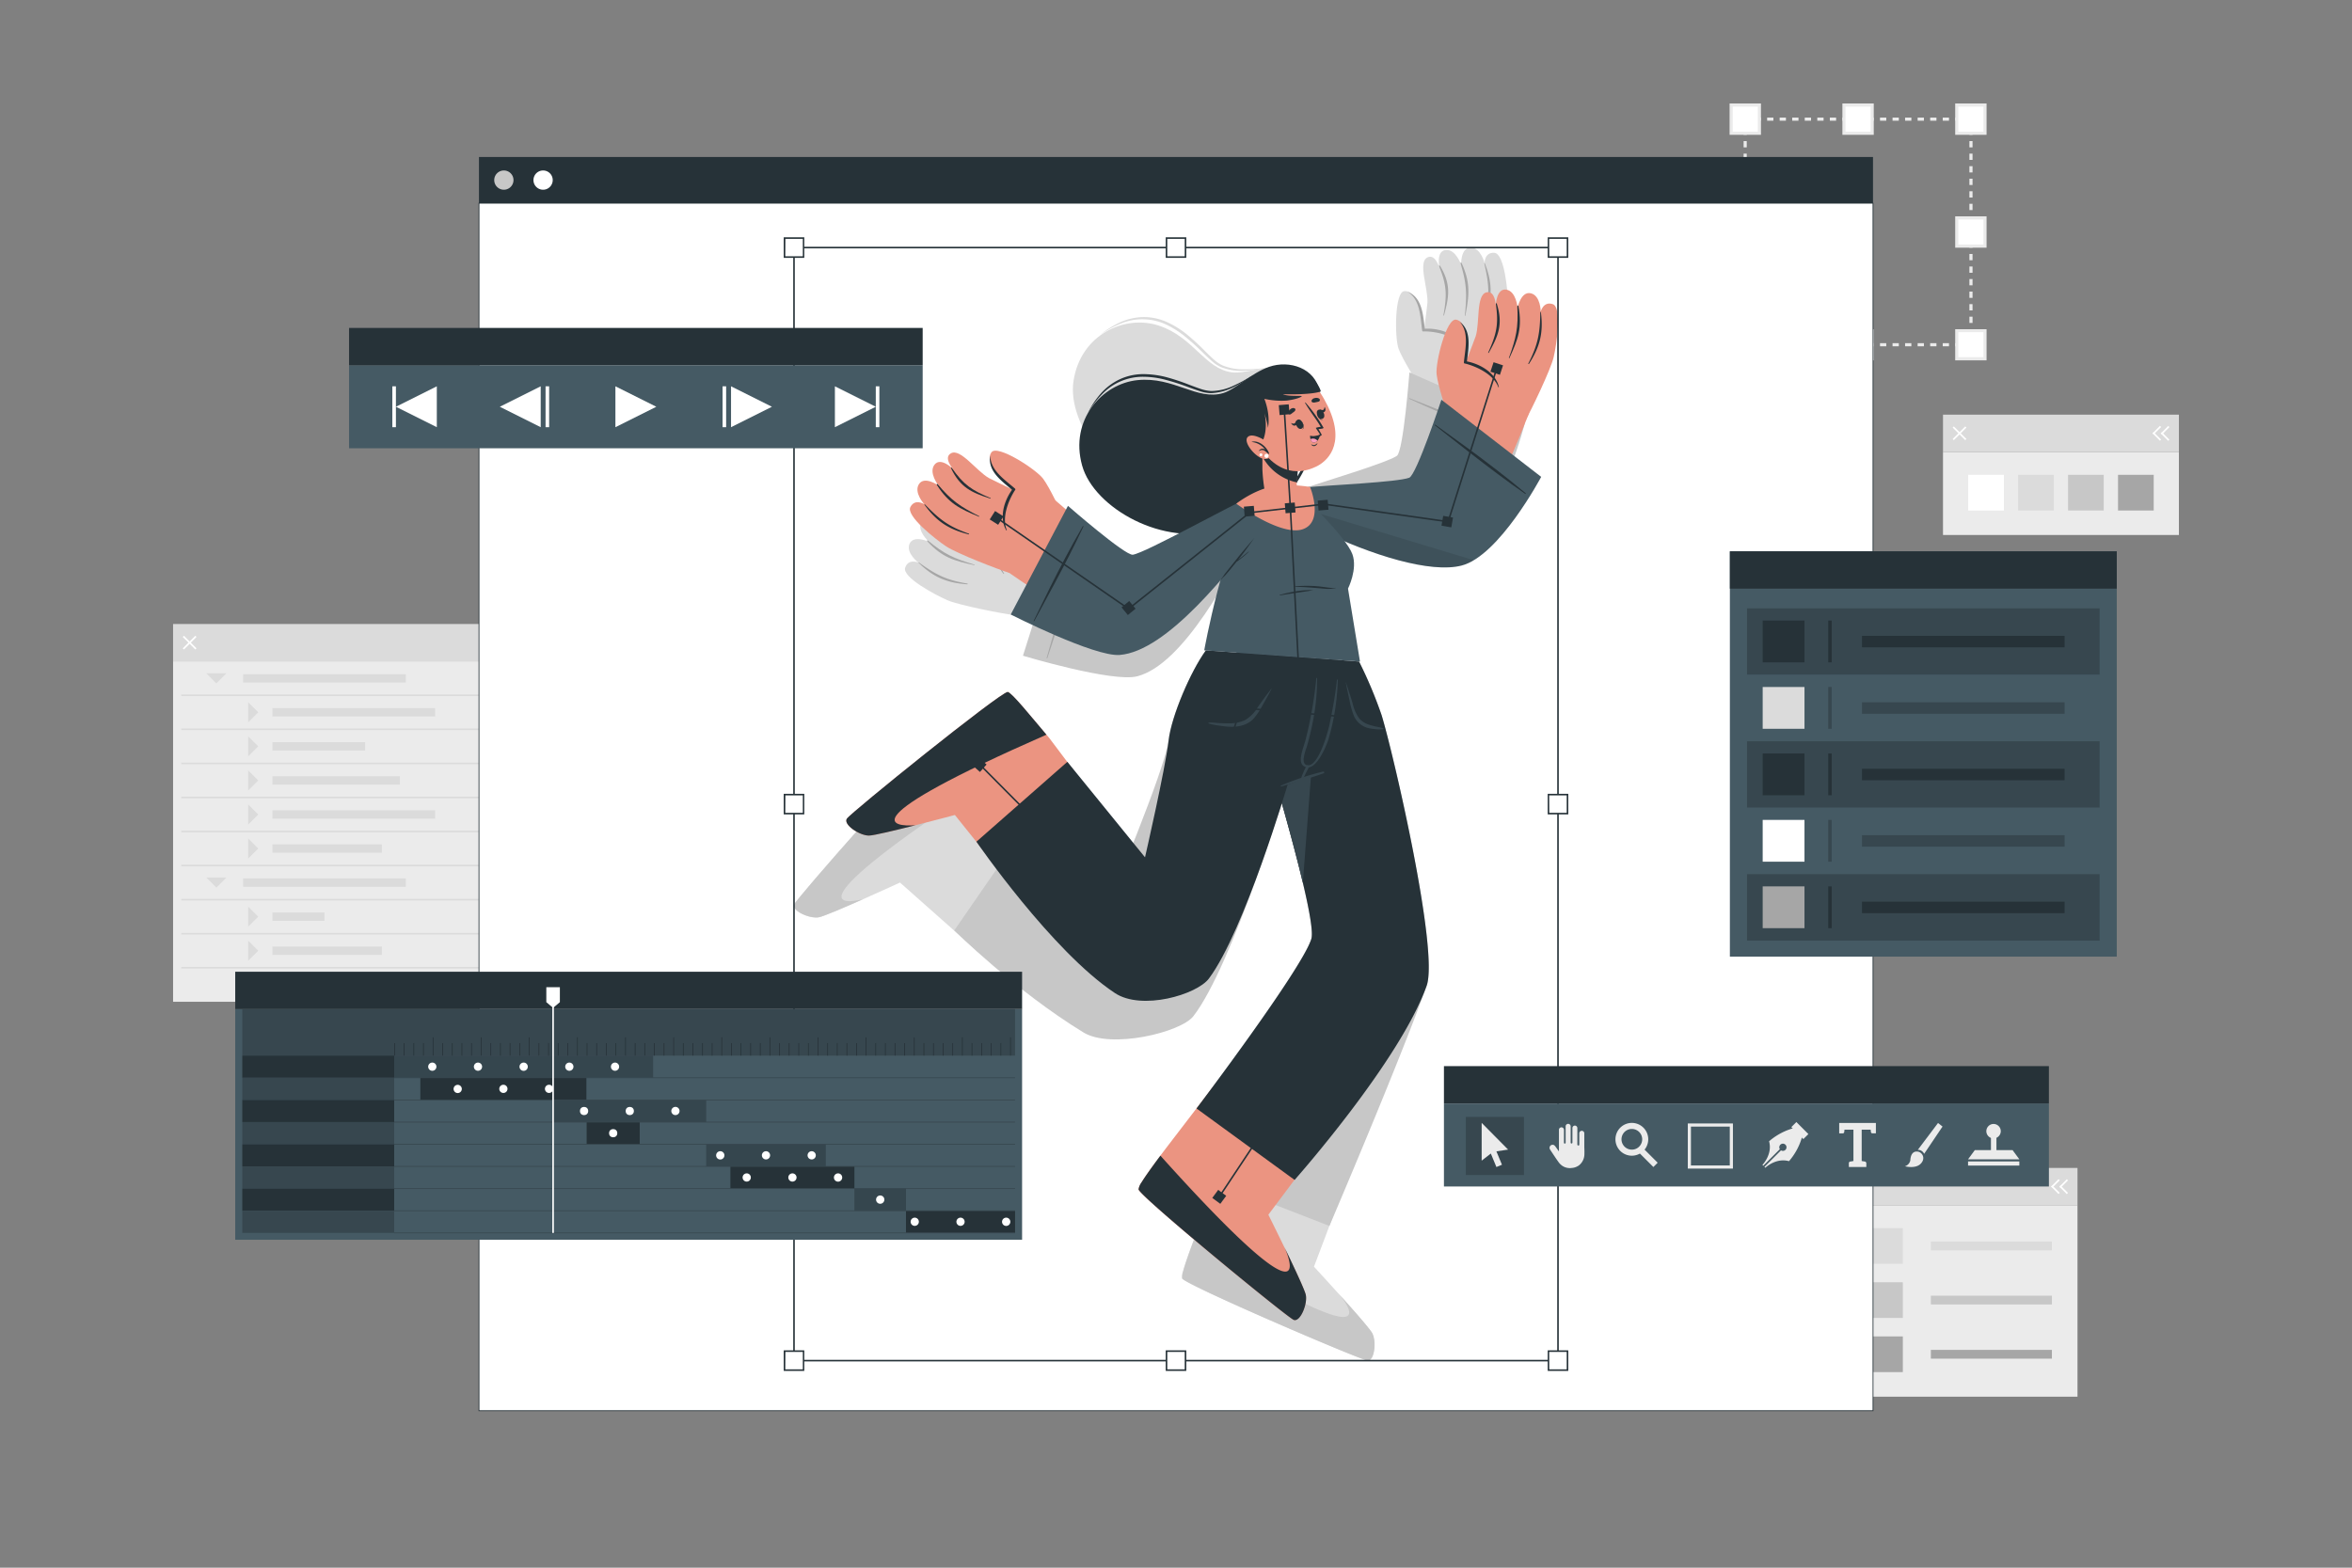 <svg xmlns="http://www.w3.org/2000/svg" viewBox="0 0 750 500"><rect x="0" y="0" width="750" height="500" fill="#808080" stroke="none"/><g id="freepik--background-complete--inject-101"><polygon points="628.99 110.45 627.49 110.45 627.49 109.45 627.99 109.45 627.99 108.95 628.99 108.95 628.99 110.45" style="fill:#ebebeb"></polygon><path d="M625.49,110.45h-2v-1h2Zm-4,0h-2v-1h2Zm-4,0h-2v-1h2Zm-4,0h-2v-1h2Zm-4,0h-2v-1h2Zm-4,0h-2v-1h2Zm-4,0h-2v-1h2Zm-4,0h-2v-1h2Zm-4,0h-2v-1h2Zm-4,0h-2v-1h2Zm-4,0h-2v-1h2Zm-4,0h-2v-1h2Zm-4,0h-2v-1h2Zm-4,0h-2v-1h2Zm-4,0h-2v-1h2Zm-4,0h-2v-1h2Zm-4,0h-2v-1h2Z" style="fill:#ebebeb"></path><polygon points="557.54 110.45 556.04 110.45 556.04 108.95 557.04 108.95 557.04 109.45 557.54 109.45 557.54 110.45" style="fill:#ebebeb"></polygon><path d="M557,107h-1v-2h1Zm0-4h-1v-2h1Zm0-4h-1V97h1Zm0-4h-1V93h1Zm0-4h-1V89h1Zm0-4h-1V85h1Zm0-4h-1V81h1Zm0-4h-1V77h1Zm0-4h-1V73h1Zm0-4h-1V69h1Zm0-4h-1V65h1Zm0-4h-1V61h1Zm0-4h-1V57h1Zm0-4h-1V53h1Zm0-4h-1V49h1Zm0-4h-1V45h1Zm0-4h-1V41h1Z" style="fill:#ebebeb"></path><polygon points="557.04 39.01 556.04 39.01 556.04 37.51 557.54 37.51 557.54 38.51 557.04 38.51 557.04 39.01" style="fill:#ebebeb"></polygon><path d="M625.49,38.5h-2v-1h2Zm-4,0h-2v-1h2Zm-4,0h-2v-1h2Zm-4,0h-2v-1h2Zm-4,0h-2v-1h2Zm-4,0h-2v-1h2Zm-4,0h-2v-1h2Zm-4,0h-2v-1h2Zm-4,0h-2v-1h2Zm-4,0h-2v-1h2Zm-4,0h-2v-1h2Zm-4,0h-2v-1h2Zm-4,0h-2v-1h2Zm-4,0h-2v-1h2Zm-4,0h-2v-1h2Zm-4,0h-2v-1h2Zm-4,0h-2v-1h2Z" style="fill:#ebebeb"></path><polygon points="628.99 39.01 627.99 39.01 627.99 38.51 627.49 38.51 627.49 37.51 628.99 37.51 628.99 39.01" style="fill:#ebebeb"></polygon><path d="M629,107h-1v-2h1Zm0-4h-1v-2h1Zm0-4h-1V97h1Zm0-4h-1V93h1Zm0-4h-1V89h1Zm0-4h-1V85h1Zm0-4h-1V81h1Zm0-4h-1V77h1Zm0-4h-1V73h1Zm0-4h-1V69h1Zm0-4h-1V65h1Zm0-4h-1V61h1Zm0-4h-1V57h1Zm0-4h-1V53h1Zm0-4h-1V49h1Zm0-4h-1V45h1Zm0-4h-1V41h1Z" style="fill:#ebebeb"></path><rect x="552.06" y="105.47" width="8.97" height="8.97" style="fill:#fff"></rect><path d="M561.53,114.93h-10V105h10Zm-9-1h8v-8h-8Z" style="fill:#ebebeb"></path><rect x="552.1" y="69.49" width="8.97" height="8.97" style="fill:#fff"></rect><path d="M561.53,79h-10V69h10Zm-9-1h8V70h-8Z" style="fill:#ebebeb"></path><rect x="552.1" y="33.52" width="8.97" height="8.97" style="fill:#fff"></rect><path d="M561.53,43h-10V33h10Zm-9-1h8V34h-8Z" style="fill:#ebebeb"></path><rect x="624.04" y="105.47" width="8.97" height="8.97" style="fill:#fff"></rect><path d="M633.47,114.93h-10V105h10Zm-9-1h8v-8h-8Z" style="fill:#ebebeb"></path><rect x="624.04" y="69.49" width="8.97" height="8.97" style="fill:#fff"></rect><path d="M633.47,79h-10V69h10Zm-9-1h8V70h-8Z" style="fill:#ebebeb"></path><rect x="624.04" y="33.52" width="8.97" height="8.97" style="fill:#fff"></rect><path d="M633.47,43h-10V33h10Zm-9-1h8V34h-8Z" style="fill:#ebebeb"></path><rect x="588.07" y="33.52" width="8.97" height="8.97" style="fill:#fff"></rect><path d="M597.5,43h-10V33h10Zm-9-1h8V34h-8Z" style="fill:#ebebeb"></path><rect x="588.03" y="105.47" width="8.97" height="8.97" style="fill:#fff"></rect><path d="M597.5,114.93h-10V105h10Zm-9-1h8v-8h-8Z" style="fill:#ebebeb"></path><polygon points="242.82 442.45 241.32 442.45 241.32 441.45 241.82 441.45 241.82 440.95 242.82 440.95 242.82 442.45" style="fill:#ebebeb"></polygon><path d="M239.33,442.46h-2v-1h2Zm-4,0h-2v-1h2Zm-4,0h-2v-1h2Zm-4,0h-2v-1h2Zm-4,0h-2v-1h2Zm-4,0h-2v-1h2Zm-4,0h-2v-1h2Zm-4,0h-2v-1h2Zm-4,0h-2v-1h2Zm-4,0h-2v-1h2Zm-4,0h-2v-1h2Zm-4,0h-2v-1h2Zm-4,0h-2v-1h2Zm-4,0h-2v-1h2Zm-4,0h-2v-1h2Zm-4,0h-2v-1h2Zm-4,0h-2v-1h2Z" style="fill:#ebebeb"></path><polygon points="171.38 442.45 169.88 442.45 169.88 440.95 170.88 440.95 170.88 441.45 171.38 441.45 171.38 442.45" style="fill:#ebebeb"></polygon><path d="M170.88,439h-1v-2h1Zm0-4h-1v-2h1Zm0-4h-1v-2h1Zm0-4h-1v-2h1Zm0-4h-1v-2h1Zm0-4h-1v-2h1Zm0-4h-1v-2h1Zm0-4h-1v-2h1Zm0-4h-1v-2h1Zm0-4h-1v-2h1Zm0-4h-1v-2h1Zm0-4h-1v-2h1Zm0-4h-1v-2h1Zm0-4h-1v-2h1Zm0-4h-1v-2h1Zm0-4h-1v-2h1Zm0-4h-1v-2h1Z" style="fill:#ebebeb"></path><polygon points="170.88 371.01 169.88 371.01 169.88 369.51 171.38 369.51 171.38 370.51 170.88 370.51 170.88 371.01" style="fill:#ebebeb"></polygon><path d="M239.33,370.51h-2v-1h2Zm-4,0h-2v-1h2Zm-4,0h-2v-1h2Zm-4,0h-2v-1h2Zm-4,0h-2v-1h2Zm-4,0h-2v-1h2Zm-4,0h-2v-1h2Zm-4,0h-2v-1h2Zm-4,0h-2v-1h2Zm-4,0h-2v-1h2Zm-4,0h-2v-1h2Zm-4,0h-2v-1h2Zm-4,0h-2v-1h2Zm-4,0h-2v-1h2Zm-4,0h-2v-1h2Zm-4,0h-2v-1h2Zm-4,0h-2v-1h2Z" style="fill:#ebebeb"></path><polygon points="242.82 371.01 241.82 371.01 241.82 370.51 241.32 370.51 241.32 369.51 242.82 369.51 242.82 371.01" style="fill:#ebebeb"></polygon><path d="M242.82,439h-1v-2h1Zm0-4h-1v-2h1Zm0-4h-1v-2h1Zm0-4h-1v-2h1Zm0-4h-1v-2h1Zm0-4h-1v-2h1Zm0-4h-1v-2h1Zm0-4h-1v-2h1Zm0-4h-1v-2h1Zm0-4h-1v-2h1Zm0-4h-1v-2h1Zm0-4h-1v-2h1Zm0-4h-1v-2h1Zm0-4h-1v-2h1Zm0-4h-1v-2h1Zm0-4h-1v-2h1Zm0-4h-1v-2h1Z" style="fill:#ebebeb"></path><rect x="165.9" y="437.47" width="8.97" height="8.97" style="fill:#fff"></rect><path d="M175.36,446.94h-10V437h10Zm-9-1h8v-8h-8Z" style="fill:#ebebeb"></path><rect x="165.94" y="401.5" width="8.97" height="8.97" style="fill:#fff"></rect><path d="M175.36,411h-10V401h10Zm-9-1h8v-8h-8Z" style="fill:#ebebeb"></path><rect x="165.94" y="365.53" width="8.97" height="8.97" style="fill:#fff"></rect><path d="M175.36,375h-10V365h10Zm-9-1h8v-8h-8Z" style="fill:#ebebeb"></path><rect x="237.88" y="437.47" width="8.97" height="8.97" style="fill:#fff"></rect><path d="M247.31,446.94h-10V437h10Zm-9-1h8v-8h-8Z" style="fill:#ebebeb"></path><rect x="237.88" y="401.5" width="8.97" height="8.97" style="fill:#fff"></rect><path d="M247.31,411h-10V401h10Zm-9-1h8v-8h-8Z" style="fill:#ebebeb"></path><rect x="237.88" y="365.53" width="8.97" height="8.97" style="fill:#fff"></rect><path d="M247.31,375h-10V365h10Zm-9-1h8v-8h-8Z" style="fill:#ebebeb"></path><rect x="201.91" y="365.53" width="8.97" height="8.97" style="fill:#fff"></rect><path d="M211.34,375h-10V365h10Zm-9-1h8v-8h-8Z" style="fill:#ebebeb"></path><rect x="201.87" y="437.47" width="8.97" height="8.97" style="fill:#fff"></rect><path d="M211.34,446.94h-10V437h10Zm-9-1h8v-8h-8Z" style="fill:#ebebeb"></path><rect x="619.58" y="144.15" width="75.23" height="26.48" style="fill:#ebebeb"></rect><rect x="619.58" y="132.25" width="75.23" height="11.9" style="fill:#dbdbdb"></rect><polygon points="626.67 140.39 622.66 136.38 623.03 136 627.05 140.01 626.67 140.39" style="fill:#fff"></polygon><polygon points="623.03 140.39 622.66 140.01 626.67 136 627.05 136.38 623.03 140.39" style="fill:#fff"></polygon><rect x="687.5" y="137.52" width="0.53" height="3.37" transform="translate(102.93 526.98) rotate(-44.99)" style="fill:#fff"></rect><rect x="686.08" y="136.93" width="3.37" height="0.53" transform="translate(104.43 526.51) rotate(-45)" style="fill:#fff"></rect><rect x="690.12" y="137.52" width="0.53" height="3.37" transform="translate(103.72 528.87) rotate(-44.99)" style="fill:#fff"></rect><rect x="688.7" y="136.93" width="3.37" height="0.53" transform="translate(105.35 528.6) rotate(-45.02)" style="fill:#fff"></rect><rect x="627.62" y="151.44" width="11.38" height="11.38" style="fill:#fff"></rect><rect x="643.54" y="151.44" width="11.38" height="11.38" style="fill:#dbdbdb"></rect><rect x="659.46" y="151.44" width="11.38" height="11.38" style="fill:#c7c7c7"></rect><rect x="675.39" y="151.44" width="11.38" height="11.38" style="fill:#a6a6a6"></rect><rect x="587.24" y="384.4" width="75.23" height="61.06" style="fill:#ebebeb"></rect><rect x="587.24" y="372.5" width="75.23" height="11.9" style="fill:#dbdbdb"></rect><polygon points="594.33 380.64 590.32 376.62 590.7 376.25 594.71 380.26 594.33 380.64" style="fill:#fff"></polygon><polygon points="590.7 380.64 590.32 380.26 594.33 376.25 594.71 376.62 590.7 380.64" style="fill:#fff"></polygon><rect x="655.16" y="377.77" width="0.53" height="3.37" transform="translate(-76.38 574.46) rotate(-44.99)" style="fill:#fff"></rect><rect x="653.74" y="377.18" width="3.37" height="0.53" transform="translate(-74.93 574.01) rotate(-45)" style="fill:#fff"></rect><rect x="657.79" y="377.77" width="0.53" height="3.37" transform="translate(-75.61 576.34) rotate(-44.99)" style="fill:#fff"></rect><rect x="656.37" y="377.18" width="3.37" height="0.53" transform="translate(-74.08 576.16) rotate(-45.02)" style="fill:#fff"></rect><rect x="595.39" y="391.69" width="11.38" height="11.38" style="fill:#dbdbdb"></rect><rect x="615.71" y="395.98" width="38.6" height="2.8" style="fill:#dbdbdb"></rect><rect x="595.39" y="408.97" width="11.38" height="11.38" style="fill:#c7c7c7"></rect><rect x="615.71" y="413.25" width="38.6" height="2.8" style="fill:#c7c7c7"></rect><rect x="595.39" y="426.24" width="11.38" height="11.38" style="fill:#a6a6a6"></rect><rect x="615.71" y="430.53" width="38.6" height="2.8" style="fill:#a6a6a6"></rect><rect x="55.19" y="210.92" width="115.23" height="108.59" style="fill:#ebebeb"></rect><rect x="55.19" y="199.02" width="115.23" height="11.9" style="fill:#dbdbdb"></rect><polygon points="62.29 207.16 58.27 203.15 58.65 202.77 62.66 206.78 62.29 207.16" style="fill:#fff"></polygon><polygon points="58.65 207.16 58.27 206.78 62.29 202.77 62.66 203.15 58.65 207.16" style="fill:#fff"></polygon><rect x="163.11" y="204.29" width="0.53" height="3.37" transform="translate(-97.79 175.81) rotate(-44.99)" style="fill:#fff"></rect><rect x="161.69" y="203.7" width="3.37" height="0.53" transform="translate(-96.38 175.27) rotate(-45)" style="fill:#fff"></rect><rect x="165.74" y="204.29" width="0.53" height="3.37" transform="translate(-97.02 177.67) rotate(-44.99)" style="fill:#fff"></rect><rect x="164.32" y="203.7" width="3.37" height="0.53" transform="translate(-95.62 177.23) rotate(-45.02)" style="fill:#fff"></rect><rect x="57.8" y="221.5" width="110.02" height="0.5" style="fill:#dbdbdb"></rect><rect x="57.8" y="232.36" width="110.02" height="0.5" style="fill:#dbdbdb"></rect><rect x="57.8" y="243.23" width="110.02" height="0.5" style="fill:#dbdbdb"></rect><rect x="57.8" y="254.09" width="110.02" height="0.5" style="fill:#dbdbdb"></rect><rect x="57.8" y="264.95" width="110.02" height="0.5" style="fill:#dbdbdb"></rect><rect x="57.8" y="275.82" width="110.02" height="0.5" style="fill:#dbdbdb"></rect><rect x="57.8" y="286.68" width="110.02" height="0.5" style="fill:#dbdbdb"></rect><rect x="57.8" y="297.54" width="110.02" height="0.5" style="fill:#dbdbdb"></rect><rect x="57.8" y="308.4" width="110.02" height="0.5" style="fill:#dbdbdb"></rect><polygon points="65.78 214.75 72.21 214.75 68.99 217.96 65.78 214.75" style="fill:#dbdbdb"></polygon><rect x="77.53" y="215.03" width="51.88" height="2.66" style="fill:#dbdbdb"></rect><polygon points="65.78 279.89 72.21 279.89 68.99 283.1 65.78 279.89" style="fill:#dbdbdb"></polygon><rect x="77.53" y="280.17" width="51.88" height="2.66" style="fill:#dbdbdb"></rect><polygon points="79.13 230.4 79.13 223.97 82.35 227.18 79.13 230.4" style="fill:#dbdbdb"></polygon><rect x="86.87" y="225.85" width="51.88" height="2.66" style="fill:#dbdbdb"></rect><polygon points="79.13 241.26 79.13 234.83 82.35 238.04 79.13 241.26" style="fill:#dbdbdb"></polygon><rect x="86.87" y="236.71" width="29.56" height="2.66" style="fill:#dbdbdb"></rect><polygon points="79.13 252.12 79.13 245.69 82.35 248.91 79.13 252.12" style="fill:#dbdbdb"></polygon><rect x="86.87" y="247.58" width="40.65" height="2.66" style="fill:#dbdbdb"></rect><polygon points="79.13 262.99 79.13 256.56 82.35 259.77 79.13 262.99" style="fill:#dbdbdb"></polygon><rect x="86.87" y="258.44" width="51.88" height="2.66" style="fill:#dbdbdb"></rect><polygon points="79.13 273.85 79.13 267.42 82.35 270.63 79.13 273.85" style="fill:#dbdbdb"></polygon><rect x="86.87" y="269.3" width="34.89" height="2.66" style="fill:#dbdbdb"></rect><polygon points="79.13 295.57 79.13 289.14 82.35 292.36 79.13 295.57" style="fill:#dbdbdb"></polygon><rect x="86.87" y="291.03" width="16.6" height="2.66" style="fill:#dbdbdb"></rect><polygon points="79.13 306.44 79.13 300.01 82.35 303.22 79.13 306.44" style="fill:#dbdbdb"></polygon><rect x="86.87" y="301.89" width="34.89" height="2.66" style="fill:#dbdbdb"></rect><polygon points="79.13 317.3 79.13 310.87 82.35 314.09 79.13 317.3" style="fill:#dbdbdb"></polygon><rect x="86.87" y="312.76" width="51.88" height="2.66" style="fill:#dbdbdb"></rect></g><g id="freepik--Window--inject-101"><rect x="152.73" y="64.81" width="444.53" height="385.12" style="fill:#fff"></rect><path d="M597.39,450.06H152.61V64.68H597.39Zm-444.53-.25H597.14V64.93H152.86Z" style="fill:#263238"></path><rect x="152.73" y="50.07" width="444.53" height="14.74" style="fill:#263238"></rect><path d="M163.74,57.44a3.07,3.07,0,1,1-3.06-3.07A3.06,3.06,0,0,1,163.74,57.44Z" style="fill:#c7c7c7"></path><path d="M176.25,57.44a3.07,3.07,0,1,1-3.06-3.07A3.06,3.06,0,0,1,176.25,57.44Z" style="fill:#fff"></path><path d="M188.76,57.44a3.07,3.07,0,1,1-3.06-3.07A3.06,3.06,0,0,1,188.76,57.44Z" style="fill:#263238"></path></g><g id="freepik--Character--inject-101"><path d="M397.55,352l-14.28,36.75c-2.77,7-5.07,13.2-6,16.52a.07.07,0,0,0,0,.05,5.3,5.3,0,0,0-.34,2.37s0,0,0,.06c1.53,2.24,56.9,26,59.11,26.15s2.89-6.11,1.48-8.74S419,404,419,404l13.91-36.84Z" style="fill:#dbdbdb"></path><path d="M377,407.73s0,0,0,.06c1.54,2.24,56.91,26,59.11,26.15s2.89-6.11,1.47-8.74c-.77-1.43-6.11-7.49-10.87-12.77,4.47,5.15,14.55,20.73-46-16.93-1.56,4.14-2.77,7.61-3.36,9.81,0,0,0,0,0,.05A5.14,5.14,0,0,0,377,407.73Z" style="fill:#c7c7c7"></path><path d="M387.85,377l36.07,14s22.42-52.45,31-76.57c4-11.19-10.72-74.56-14.36-86.35A138.59,138.59,0,0,0,433.38,211l-39.05-3s26.4,83.46,23.81,91.49C415,309.31,387.85,377,387.85,377Z" style="fill:#c7c7c7"></path><path d="M420.89,210.06l-5.44,71.48C409.07,254.63,394.32,208,394.32,208Z" style="fill:#dbdbdb"></path><path d="M441.12,232.29a19.73,19.73,0,0,0-2.39-.56c-.63-.14-1.27-.31-1.89-.51a7.19,7.19,0,0,1-3.35-2,13,13,0,0,1-2.17-4.9c-.32-1.07-.64-2.13-1-3.19l-.48-1.53c-.19-.6-.45-1.22-.59-1.84,0-.09-.13,0-.1,0,.12.42.18.89.27,1.33s.21,1,.31,1.54c.2.91.39,1.83.6,2.74a28.23,28.23,0,0,0,1.34,4.82,6.81,6.81,0,0,0,5.33,4.16,17.85,17.85,0,0,0,1.79.22,8.63,8.63,0,0,0,2.27,0A.17.17,0,0,0,441.12,232.29Z" style="fill:#dbdbdb"></path><path d="M338,276.17l-25.51-24c-5.82-4.79-14.13-12.22-15.53-12.23-2.6.77-42.87,46.49-43.73,48.54s4.92,4.63,7.86,4.1,25.9-11.1,25.9-11.1l26.86,23.82Z" style="fill:#dbdbdb"></path><path d="M261.13,292.54c1.49-.28,8-3.05,14.07-5.76-7.14,1.8-21.18,2.43,36.28-35.52-5.72-4.77-13.15-11.35-14.48-11.35-2.6.76-42.88,46.48-43.72,48.53S258.19,293.07,261.13,292.54Z" style="fill:#c7c7c7"></path><path d="M428.24,210.64s1.27,12.41-2,22.12c-2.4,7.09-4.79,13.3-5.94,13.87s-7.6,2.91-9.7,3.61c0,0-17.62,57.94-30.09,73.9-4,5.11-26.21,10.52-35,5.16C323.73,316,304.3,296.75,304.3,296.75L326.22,265,353.55,288s17.94-42.42,19.06-51.88c.9-7.7,7-21.95,11.87-28.65Z" style="fill:#c7c7c7"></path><path d="M385.48,230.46c1.15-.05,2.34.11,3.5.17.93.05,1.87.08,2.8.07a11.94,11.94,0,0,0,5.18-1,11.65,11.65,0,0,0,4.11-4.14c.66-.94,1.34-1.88,2-2.82.33-.45.66-.91,1-1.35a17.4,17.4,0,0,0,1.23-1.63c.05-.08.18,0,.13.07a11,11,0,0,0-.66,1.22c-.26.47-.51.95-.77,1.41-.47.84-.93,1.68-1.42,2.51a21.74,21.74,0,0,1-2.91,4.31c-2.21,2.28-5.39,2.71-8.42,2.46-.87-.08-1.74-.2-2.6-.33a19.47,19.47,0,0,1-3.23-.66C385.29,230.7,385.29,230.46,385.48,230.46Z" style="fill:#dbdbdb"></path><path d="M421.89,246.1a81.54,81.54,0,0,0-13.42,4.46.15.15,0,0,0,.09.28c4.5-1.35,9.08-2.61,13.51-4.2A.28.28,0,0,0,421.89,246.1Z" style="fill:#dbdbdb"></path><path d="M426.59,216.85c0-.15-.26-.21-.27,0-.56,5.1-1.4,9.55-2.38,14.26-.46,2.19-3.65,14.2-7.38,12.87-.62-.23-.88-.9-.87-1.88a15.78,15.78,0,0,1,.95-3.69c.72-2.5,1.36-5,1.87-7.59A70.33,70.33,0,0,0,420,216.3a.13.13,0,0,0-.25,0,134.18,134.18,0,0,1-3.47,19.81c-.85,3.13-3,7.72.26,8.6s6.45-6.87,7.11-9A74,74,0,0,0,426.59,216.85Z" style="fill:#dbdbdb"></path><path d="M416.63,244.27a21.64,21.64,0,0,0-1.16,2.43,5.92,5.92,0,0,0-.6,2c0,.14.18.17.26.09a7.3,7.3,0,0,0,1.13-1.93c.38-.75.78-1.49,1.14-2.25A.43.43,0,0,0,416.63,244.27Z" style="fill:#dbdbdb"></path><path d="M416.26,165.27c7.57,2.37,39.94,4.5,48.6-4.2,8.82-8.87,12-40.3,12.63-44.25,1.55-9.25-26.21-6.7-26.7-4.15-1.74,9.06-2,32.3-5.53,34-7.39,3.52-14.78,4.86-26.9,8.72C409.91,158.07,407.9,162.64,416.26,165.27Z" style="fill:#dbdbdb"></path><path d="M477.05,118.52c.9-3,3.93-17.43,3.85-21.57s-1.18-16.06-4.36-16.32-3.14,3.26-3.14,3.26-1.26-5-4.48-4.93-3,5.49-3,5.49-1.67-5-4.88-4.73S459,85.43,459,85.43s-1.31-4.64-3.87-3.31c-3.07,1.6.3,9.87.05,14.46-.06,1-2.67,21-2.67,21Z" style="fill:#dbdbdb"></path><path d="M458.92,85c2.47,6.09,2.5,9.19,1.35,15.56a.1.1,0,0,0,.2,0c1.68-6.13,2.21-10-1.26-15.75C459,84.54,458.8,84.67,458.92,85Z" style="fill:#a6a6a6"></path><path d="M465.73,84c2,6.55,2.08,9.91,1.37,16.67a.09.09,0,0,0,.17,0c1.25-6.58,1.68-10.46-1.19-16.75C466,83.64,465.64,83.67,465.73,84Z" style="fill:#a6a6a6"></path><path d="M473.35,84.23c1.5,6.48,1.72,10.16.19,16.63a.12.12,0,1,0,.23.07c2.21-6.45,2-11-.21-16.72C473.41,83.82,473.26,83.82,473.35,84.23Z" style="fill:#a6a6a6"></path><path d="M451.72,121.64s-4.46-6.93-5.74-10.41S444.67,93,447.85,92.85c4.1-.24,5.79,8.26,6.07,12.53,0,0,9.49-.57,12,5.27S451.72,121.64,451.72,121.64Z" style="fill:#dbdbdb"></path><path d="M449,93.16c3.9,2.48,3.91,8.1,4.49,12.22a.38.38,0,0,0,.54.31c4,0,9.63,1.24,12,4.71a.1.1,0,0,0,.17-.09c-2-4.08-7.48-5.71-11.86-5.47-.53-4.23-.79-9.87-5.33-11.72C449,93.11,449,93.14,449,93.16Z" style="fill:#a6a6a6"></path><path d="M449.43,118.78s-1.92,25.22-4,26.61c-3.4,2.31-24,8.37-31.25,10.92s-11.75,8,7.29,12.08c18.39,3.92,38,4.94,46.95.14,10.88-5.85,17.82-33.57,17.82-33.57Z" style="fill:#c7c7c7"></path><path d="M482.66,141.21C467.93,134,452.2,128.14,449.45,127c-.13-.06-.17.18,0,.23,2.57,1.1,20.6,9.55,33.21,14.28C482.76,141.53,482.8,141.28,482.66,141.21Z" style="fill:#a6a6a6"></path><path d="M408.36,162.76c1.18,1.91,5,3.9,13.14,5.63,18.39,3.92,38,4.94,46.94.14a14.75,14.75,0,0,0,3.37-2.59Z" style="opacity:0.1"></path><path d="M421.11,130.7C417.62,145,396,160.2,374.14,158c-18.52-1.89-34-22.49-31.82-36.51,2.26-14.87,16.4-21.2,27.18-17.65,11.12,3.66,14.69,13.81,23.33,14.91,4.13.53,10.63-2.19,16.77-1.68C416.45,117.62,422.9,123.38,421.11,130.7Z" style="fill:#dbdbdb"></path><path d="M404.28,117.25a44.36,44.36,0,0,1-7.45,1,17.53,17.53,0,0,1-7.49-1.16,11.44,11.44,0,0,1-3.17-2.17c-.95-.84-1.84-1.72-2.74-2.58a74.24,74.24,0,0,0-5.55-5,28.9,28.9,0,0,0-6.23-3.92,17.92,17.92,0,0,0-14.31-.2,31.5,31.5,0,0,0-6.53,3.59,29.55,29.55,0,0,1,6.36-4,18.81,18.81,0,0,1,7.37-1.68,17.89,17.89,0,0,1,7.45,1.53,29.59,29.59,0,0,1,6.47,4,68.88,68.88,0,0,1,5.56,5.09c.89.88,1.77,1.76,2.69,2.59a12.22,12.22,0,0,0,2.94,2.11,17.06,17.06,0,0,0,7.17,1.35A50.51,50.51,0,0,0,404.28,117.25Z" style="fill:#dbdbdb"></path><path d="M420.16,133.6A52.58,52.58,0,0,1,411.23,147a43,43,0,0,1-12.86,9.76,33.07,33.07,0,0,1-7.69,2.61,17.11,17.11,0,0,1-2,.36,17.41,17.41,0,0,1-2,.25c-.68,0-1.35.12-2,.15l-2,0A41.81,41.81,0,0,1,367,156.3c1.28.4,2.53.89,3.82,1.25s2.57.73,3.89.95a38.43,38.43,0,0,0,7.92.87A34.3,34.3,0,0,0,398,155.9a43.86,43.86,0,0,0,12.74-9.41,61.56,61.56,0,0,0,9.45-12.89Z" style="fill:#dbdbdb"></path><path d="M400.57,166.58c-10.36,17.12-26.48,42.63-37,43.11-9.51.44-25.22-6.76-42.34-14.46-3.4-1.53,9.07-26.41,12.53-24.42,6.81,3.92,22.3,13.72,26.84,14.15,1.94.18,22.51-17.17,34.19-25.63C405.05,151.9,402.59,163.25,400.57,166.58Z" style="fill:#dbdbdb"></path><path d="M323.39,196.18c-3.14-.34-17.59-3.11-21.39-4.79s-14.35-7.28-13.36-10.32,4.21-1.64,4.21-1.64-4.08-3.07-2.81-6,6.22-.62,6.22-.62-4-3.47-2.48-6.33,6.05.32,6.05.32-3.77-3-1.55-4.85c2.66-2.22,9,4.09,13.31,5.63,1,.35,20.41,5.65,20.41,5.65Z" style="fill:#dbdbdb"></path><path d="M299.44,166.49c4.66,4.63,7.5,5.85,13.82,7.26.13,0,.11.22,0,.2-6.31-.81-10.1-1.83-14-7.24C299,166.44,299.21,166.27,299.44,166.49Z" style="fill:#a6a6a6"></path><path d="M295.89,172.39c5.27,4.39,8.34,5.74,14.85,7.7.09,0,.06.19,0,.17-6.55-1.39-10.3-2.49-15-7.57C295.5,172.47,295.65,172.19,295.89,172.39Z" style="fill:#a6a6a6"></path><path d="M293.19,179.52c5.4,3.88,8.71,5.51,15.27,6.6a.12.12,0,0,1,0,.24c-6.8-.46-10.93-2.45-15.34-6.66C292.79,179.41,292.85,179.28,293.19,179.52Z" style="fill:#a6a6a6"></path><path d="M336.05,174s-4.67-6.79-7.38-9.32-16.28-8.23-17.68-5.37c-1.8,3.69,5.38,8.53,9.21,10.44,0,0-4.19,8.54.22,13.12S336.05,174,336.05,174Z" style="fill:#dbdbdb"></path><path d="M310.83,160.51c.78,4.55,6,6.74,9.54,8.86a.39.39,0,0,1,.08.63c-1.52,3.69-2.58,9.35-.29,12.89a.1.1,0,0,1-.16.12c-3-3.47-2.38-9.11-.46-13-3.7-2.13-8.8-4.55-8.75-9.45A0,0,0,1,1,310.83,160.51Z" style="fill:#a6a6a6"></path><path d="M338,171.84s20.76,12.45,23.11,11.67c3.91-1.28,28.23-21.31,34.68-25.53s9.08.87,5.62,7.71c-9.11,18-24.15,46.21-38.74,50-7.85,2.06-36.47-6.55-36.47-6.55Z" style="fill:#c7c7c7"></path><path d="M390.15,186.31a20.12,20.12,0,0,0,.9-1.87c.34-.65.68-1.29,1-1.93l2-3.74c1.33-2.5,2.81-4.91,4.22-7.37,0,0,.07,0,.05,0-1.21,2.58-2.38,5.15-3.76,7.64l-.09.17.92-1.05c.64-.72,1.27-1.44,1.9-2.17,0,0,.12,0,.08.07-.56.77-1.15,1.52-1.79,2.24q-.48.56-1,1.08l-.49.48c-.52.93-1,1.86-1.56,2.78-.36.64-.73,1.26-1.1,1.89a21.27,21.27,0,0,0-1.21,1.82C390.24,186.48,390.09,186.4,390.15,186.31Z" style="fill:#a6a6a6"></path><path d="M343.81,177.43c-5.3,14.52-9.24,29.78-10.07,32.47,0,.12.19.13.23,0,.77-2.51,6.91-20.23,10.09-32.46C344.1,177.3,343.86,177.29,343.81,177.43Z" style="fill:#a6a6a6"></path><path d="M398.36,331.56l-24,31.32c-4.61,6-8.55,11.26-10.33,14.2a.08.08,0,0,0,0,.05,5.1,5.1,0,0,0-1,2.18.13.13,0,0,0,0,.06c.84,2.58,47.4,40.81,49.47,41.59s4.48-5.06,3.86-8-11.91-25.54-11.91-25.54l23.63-31.51Z" style="fill: rgb(235, 148, 129);"></path><path d="M381.54,353.54l31.28,22.79s33.52-37.78,42.1-61.9c4-11.19-10.72-74.56-14.36-86.35A138.59,138.59,0,0,0,433.38,211l-39.05-3s26.4,83.46,23.81,91.49C415,309.31,381.54,353.54,381.54,353.54Z" style="fill:#263238"></path><path d="M420.89,210.06l-5.44,71.48C409.07,254.63,394.32,208,394.32,208Z" style="fill:#37474f"></path><path d="M441.12,232.29a19.73,19.73,0,0,0-2.39-.56c-.63-.14-1.27-.31-1.89-.51a7.19,7.19,0,0,1-3.35-2,13,13,0,0,1-2.17-4.9c-.32-1.07-.64-2.13-1-3.19l-.48-1.53c-.19-.6-.45-1.22-.59-1.84,0-.09-.13,0-.1,0,.12.42.18.89.27,1.33s.21,1,.31,1.54c.2.91.39,1.83.6,2.74a28.23,28.23,0,0,0,1.34,4.82,6.81,6.81,0,0,0,5.33,4.16,17.85,17.85,0,0,0,1.79.22,8.63,8.63,0,0,0,2.27,0A.17.17,0,0,0,441.12,232.29Z" style="fill:#37474f"></path><path d="M363.07,379.31s0,.05,0,.06c.85,2.58,47.4,40.81,49.47,41.6s4.48-5.07,3.85-8c-.34-1.59-3.78-8.9-6.87-15.3,2.84,6.2,8.19,24-39.49-29.08-2.65,3.54-4.78,6.54-6,8.48,0,0,0,0,0,0A5.15,5.15,0,0,0,363.07,379.31Z" style="fill:#263238"></path><path d="M355.65,263.36l-21.08-28c-4.92-5.71-11.86-14.44-13.24-14.68-2.69.31-50.11,38.57-51.3,40.45s4.06,5.39,7.05,5.37,27.41-6.57,27.41-6.57l22.44,28Z" style="fill: rgb(235, 148, 129);"></path><path d="M277.08,266.5c1.51,0,8.36-1.66,14.84-3.3-7.34.57-21.28-1.19,41.76-28.88-4.83-5.67-11-13.41-12.35-13.63-2.69.31-50.12,38.56-51.3,40.44S274.09,266.52,277.08,266.5Z" style="fill:#263238"></path><path d="M428.24,210.64s1.27,12.41-2,22.12c-2.4,7.09-4.79,13.3-5.94,13.87s-7.6,2.91-9.7,3.61c0,0-13.76,46.68-25.09,61.84-3.88,5.19-21.47,10.32-30,4.64-20.08-13.31-44.15-48.27-44.15-48.27l29-25.47,24.76,30.45s6.42-27.9,7.54-37.36c.9-7.7,7-21.95,11.87-28.65Z" style="fill:#263238"></path><path d="M385.48,230.46c1.15-.05,2.34.11,3.5.17.93.05,1.87.08,2.8.07a11.94,11.94,0,0,0,5.18-1,11.65,11.65,0,0,0,4.11-4.14c.66-.94,1.34-1.88,2-2.82.33-.45.66-.91,1-1.35a17.4,17.4,0,0,0,1.23-1.63c.05-.08.18,0,.13.07a11,11,0,0,0-.66,1.22c-.26.47-.51.95-.77,1.41-.47.84-.93,1.68-1.42,2.51a21.74,21.74,0,0,1-2.91,4.31c-2.21,2.28-5.39,2.71-8.42,2.46-.87-.08-1.74-.2-2.6-.33a19.47,19.47,0,0,1-3.23-.66C385.29,230.7,385.29,230.46,385.48,230.46Z" style="fill:#37474f"></path><path d="M421.89,246.1a81.54,81.54,0,0,0-13.42,4.46.15.15,0,0,0,.09.28c4.5-1.35,9.08-2.61,13.51-4.2A.28.28,0,0,0,421.89,246.1Z" style="fill:#37474f"></path><path d="M426.59,216.85c0-.15-.26-.21-.27,0-.56,5.1-1.4,9.55-2.38,14.26-.46,2.19-3.65,14.2-7.38,12.87-.62-.23-.88-.9-.87-1.88a15.78,15.78,0,0,1,.95-3.69c.72-2.5,1.36-5,1.87-7.59A70.33,70.33,0,0,0,420,216.3a.13.13,0,0,0-.25,0,134.18,134.18,0,0,1-3.47,19.81c-.85,3.13-3,7.72.26,8.6s6.45-6.87,7.11-9A74,74,0,0,0,426.59,216.85Z" style="fill:#37474f"></path><path d="M416.63,244.27a21.64,21.64,0,0,0-1.16,2.43,5.92,5.92,0,0,0-.6,2c0,.14.18.17.26.09a7.3,7.3,0,0,0,1.13-1.93c.38-.75.78-1.49,1.14-2.25A.43.43,0,0,0,416.63,244.27Z" style="fill:#37474f"></path><path d="M420.77,124.82c2.64,14.47-10.89,37.16-31.78,44-17.69,5.81-40.18-6.72-43.94-20.39-4-14.5,6.35-26,17.64-27.19,11.65-1.19,19,6.63,27.38,4.12,4-1.2,8.82-6.34,14.63-8.37C411.19,114.76,419.42,117.4,420.77,124.82Z" style="fill:#263238"></path><path d="M399.92,119.39a44.41,44.41,0,0,1-6.38,4,17.57,17.57,0,0,1-7.31,2,11.77,11.77,0,0,1-3.79-.69c-1.2-.39-2.38-.82-3.55-1.25a73,73,0,0,0-7.09-2.28,28.27,28.27,0,0,0-7.29-1,17.91,17.91,0,0,0-13.15,5.64,31.26,31.26,0,0,0-4.5,5.94,29,29,0,0,1,4.17-6.25,18.67,18.67,0,0,1,6.05-4.54,17.91,17.91,0,0,1,7.42-1.64,29.81,29.81,0,0,1,7.53,1,69.66,69.66,0,0,1,7.15,2.38c1.17.44,2.34.89,3.51,1.28a12.61,12.61,0,0,0,3.55.73,17,17,0,0,0,7.1-1.69A50.86,50.86,0,0,0,399.92,119.39Z" style="fill:#263238"></path><path d="M421.09,127.85a52.69,52.69,0,0,1-2.7,15.86,43.43,43.43,0,0,1-7.77,14.15,33.25,33.25,0,0,1-6,5.52,19.07,19.07,0,0,1-1.68,1.14,17.1,17.1,0,0,1-1.74,1c-.6.32-1.19.66-1.8,1l-1.86.81a41.83,41.83,0,0,1-15.8,2.9c1.33-.15,2.67-.22,4-.41s2.65-.38,3.94-.72a38.59,38.59,0,0,0,7.59-2.43,34.42,34.42,0,0,0,12.62-9.42,44,44,0,0,0,7.8-13.79,56.32,56.32,0,0,0,2.2-7.69A57,57,0,0,0,421.09,127.85Z" style="fill:#263238"></path><path d="M416.24,164.63c6.77,4.13,37.68,14,48.18,7.63,10.7-6.48,21.32-36.22,22.92-39.89,3.73-8.61-23.83-12.82-24.92-10.47-3.87,8.38-9.74,30.87-13.55,31.65-8,1.63-15.52,1.15-28.21,2C411.81,156.11,408.75,160.07,416.24,164.63Z" style="fill: rgb(235, 148, 129);"></path><path d="M486.49,133.91c1.61-2.72,8-16,8.94-20S498.15,98,495.13,97s-3.83,2.4-3.83,2.4,0-5.12-3.16-5.86-4.22,4.61-4.22,4.61-.41-5.25-3.59-5.77-3.37,5-3.37,5-.15-4.81-2.95-4.14c-3.37.81-2.09,9.66-3.44,14-.3,1-7.65,19.75-7.65,19.75Z" style="fill: rgb(235, 148, 129);"></path><path d="M477,97c.93,6.51.21,9.51-2.44,15.42a.1.1,0,0,0,.18.1c3.12-5.54,4.56-9.19,2.57-15.58C477.2,96.59,476.94,96.66,477,97Z" style="fill:#263238"></path><path d="M483.84,97.65c.37,6.85-.38,10.12-2.69,16.51,0,.09.11.15.16.06,2.79-6.08,4.15-9.74,2.88-16.53C484.13,97.38,483.82,97.34,483.84,97.65Z" style="fill:#263238"></path><path d="M491.17,99.74c-.11,6.65-.78,10.27-3.82,16.19a.12.12,0,0,0,.21.12c3.69-5.73,4.56-10.24,3.82-16.29C491.33,99.35,491.18,99.32,491.17,99.74Z" style="fill:#263238"></path><path d="M461.16,130.83s-2.65-7.8-3.06-11.48,3.11-18,6.24-17.39c4,.76,3.63,9.41,2.88,13.62,0,0,9.35,1.74,10.4,8S461.16,130.83,461.16,130.83Z" style="fill: rgb(235, 148, 129);"></path><path d="M465.38,102.53c3.19,3.35,1.84,8.81,1.42,13a.38.38,0,0,0,.45.43c3.87,1,9,3.52,10.52,7.47a.09.09,0,0,0,.18,0c-1-4.45-5.88-7.35-10.19-8.16.51-4.24,1.62-9.78-2.34-12.67C465.39,102.48,465.36,102.51,465.38,102.53Z" style="fill:#263238"></path><path d="M459.63,127.5s-7.94,24-10.26,24.87c-3.86,1.43-25.29,2.35-33,3.07s-13.33,4.95,4.17,13.48c16.9,8.24,35.71,14,45.53,11.45,12-3.05,25.38-28.28,25.38-28.28Z" style="fill:#455a64"></path><path d="M486.48,157.28c-12.57-10.52-26.42-20-28.8-21.83-.12-.09-.21.13-.1.22,2.24,1.68,17.7,14.22,28.79,21.85C486.5,157.61,486.6,157.38,486.48,157.28Z" style="fill:#263238"></path><path d="M409.17,160.29c.68,2.14,3.93,5,11.4,8.63,16.9,8.23,35.7,14,45.52,11.45a14.83,14.83,0,0,0,3.9-1.7Z" style="opacity:0.1"></path><path d="M433.67,211,384,207.42s6.15-34.16,15.14-47.52c4.09-6.09,10.29-5.6,14.93-2.87,1.16.69,15.19,14.27,17.17,19.7,1.75,4.8-1.39,11-1.39,11Z" style="fill:#455a64"></path><path d="M413,187a43.42,43.42,0,0,1,6.45-.07c1.07.08,2.13.21,3.19.36.52.08,1.05.14,1.58.19a6.67,6.67,0,0,0,1.67,0,0,0,0,0,1,0,.08,10.13,10.13,0,0,1-1.56.24,11.16,11.16,0,0,1-1.53,0c-1.08-.08-2.16-.2-3.25-.28-2.18-.17-4.36-.34-6.55-.35C412.9,187.14,412.89,187,413,187Z" style="fill:#263238"></path><path d="M408.1,189.75a46,46,0,0,1,5.2-1.17c.87-.15,1.75-.24,2.64-.31l1.27-.08c.47,0,.94,0,1.4,0a0,0,0,0,1,0,.08c-.43,0-.87.15-1.3.22l-1.32.19c-.87.14-1.75.28-2.62.4-1.76.25-3.51.52-5.25.83A.08.08,0,0,1,408.1,189.75Z" style="fill:#263238"></path><path d="M403.05,167.22c-13.23,15-33.61,37.28-44.06,35.89-9.44-1.25-23.63-11.12-39.11-21.72-3.08-2.11,13.6-24.39,16.64-21.82,6,5.06,19.53,17.45,23.92,18.67,1.88.52,25.2-12.92,38.19-19.18C410,153.56,405.62,164.3,403.05,167.22Z" style="fill: rgb(235, 148, 129);"></path><path d="M321.85,182.71c-3-.89-16.77-6.17-20.21-8.49s-12.84-9.72-11.33-12.53,4.44-.86,4.44-.86-3.48-3.76-1.7-6.45,6.23.49,6.23.49S296,150.76,298,148.2s5.9,1.38,5.9,1.38-3.18-3.62-.67-5c3-1.72,8.12,5.62,12.11,7.89.9.52,19.08,9.18,19.08,9.18Z" style="fill: rgb(235, 148, 129);"></path><path d="M303.52,149.25c3.77,5.39,6.35,7.09,12.32,9.59.12,0,.07.23,0,.19-6.07-1.91-9.62-3.58-12.54-9.61C303.1,149.13,303.34,149,303.52,149.25Z" style="fill:#263238"></path><path d="M299,154.43c4.4,5.25,7.19,7.13,13.25,10.21.08,0,0,.19-.07.15-6.2-2.52-9.7-4.27-13.41-10.09C298.59,154.43,298.79,154.19,299,154.43Z" style="fill:#263238"></path><path d="M295.06,161c4.64,4.78,7.6,7,13.87,9.2a.12.12,0,0,1-.07.23c-6.61-1.66-10.33-4.35-13.93-9.27C294.69,160.79,294.77,160.67,295.06,161Z" style="fill:#263238"></path><path d="M338.22,163.13s-3.39-7.5-5.61-10.47-14.57-11-16.45-8.41c-2.43,3.31,3.78,9.34,7.21,11.9,0,0-5.63,7.66-2.1,12.95S338.22,163.13,338.22,163.13Z" style="fill: rgb(235, 148, 129);"></path><path d="M315.79,145.38c0,4.62,4.68,7.68,7.82,10.41a.38.38,0,0,1,0,.62c-2.15,3.37-4.19,8.75-2.57,12.64a.1.1,0,0,1-.17.09c-2.31-3.93-.73-9.38,1.85-12.92-3.26-2.75-7.86-6-6.94-10.85C315.75,145.35,315.79,145.35,315.79,145.38Z" style="fill:#263238"></path><path d="M340.55,161.34s18.23,15.92,20.68,15.58c4.07-.58,31.55-16,38.65-19s8.78,2.47,4.16,8.59c-12.14,16.08-31.94,41.21-47,42.38-8.09.64-34.74-12.9-34.74-12.9Z" style="fill:#455a64"></path><path d="M389.3,184.8a20.66,20.66,0,0,0,1.21-1.69l1.35-1.71,2.66-3.33c1.75-2.22,3.63-4.33,5.45-6.5a0,0,0,0,1,0,0c-1.65,2.33-3.26,4.65-5.06,6.86l-.12.15,1.1-.86,2.25-1.8c.05,0,.11,0,.07.07a25.85,25.85,0,0,1-2.16,1.89c-.38.31-.77.61-1.17.89l-.56.38c-.67.83-1.35,1.65-2,2.47-.47.56-.94,1.11-1.42,1.66s-1.09,1-1.51,1.58C389.36,185,389.22,184.87,389.3,184.8Z" style="fill:#263238"></path><path d="M345.26,167.86c-7.78,13.36-14.36,27.68-15.66,30.18-.06.11.16.16.23,0,1.2-2.34,10.38-18.69,15.67-30.16C345.56,167.78,345.33,167.74,345.26,167.86Z" style="fill:#263238"></path><path d="M403.35,156.85c.36.9,5.71,6.27,9.93,5.44,1.38-.28.21-7.85.21-7.85l0-.58.58-8.1L404,141.23l-1.45-.58s0,2.23,0,5V146c0,.16,0,.31,0,.46,0,.41,0,.83,0,1.25s0,.64,0,1,0,.67,0,1A53.21,53.21,0,0,0,403.35,156.85Z" style="fill: rgb(235, 148, 129);"></path><path d="M402.57,145.65a16.29,16.29,0,0,0,11,8.21l.58-8.1L404,141.23l-1.45-.58S402.56,142.88,402.57,145.65Z" style="fill:#263238"></path><path d="M423.36,129.44c6.19,12.84-.8,18-3.57,19.33-2.51,1.21-11.23,5-18.71-7.13s-3.47-19.07,2.13-22.14S417.17,116.6,423.36,129.44Z" style="fill: rgb(235, 148, 129);"></path><path d="M420.48,128.09a7.85,7.85,0,0,1-1,.22,1.55,1.55,0,0,1-1,0,.51.51,0,0,1-.25-.56,1.24,1.24,0,0,1,1-.78,1.8,1.8,0,0,1,1.33.11A.54.54,0,0,1,420.48,128.09Z" style="fill:#263238"></path><path d="M411.58,132.12c.28-.18.52-.39.79-.59s.56-.38.69-.75a.5.5,0,0,0-.25-.56,1.27,1.27,0,0,0-1.25.24,1.9,1.9,0,0,0-.79,1.08A.55.55,0,0,0,411.58,132.12Z" style="fill:#263238"></path><path d="M415.08,134.36s-.05.08,0,.11c.45.86.82,1.92.17,2.6,0,0,0,.06,0,0C416.15,136.51,415.65,135.11,415.08,134.36Z" style="fill:#263238"></path><path d="M413.86,133.83c-1.46.57-.2,3.44,1.15,2.91S415.08,133.35,413.86,133.83Z" style="fill:#263238"></path><path d="M413.36,134.23c-.18.27-.3.66-.59.82a1.14,1.14,0,0,1-1.08-.18s-.05,0,0,0c.23.56.69,1,1.32.85s.74-.81.64-1.43C413.59,134.23,413.43,134.12,413.36,134.23Z" style="fill:#263238"></path><path d="M419.94,132s.09,0,.11,0c.35.9.91,1.88,1.84,1.83,0,0,.05,0,0,0C420.86,134.24,420.13,132.93,419.94,132Z" style="fill:#263238"></path><path d="M420.34,130.75c1.39-.73,2.73,2.1,1.45,2.77S419.18,131.35,420.34,130.75Z" style="fill:#263238"></path><path d="M421,130.65c.3,0,.65.21.92.1s.41-.54.46-.92c0,0,0,0,.06,0,.27.53.36,1.18-.11,1.53s-1,0-1.38-.46C420.9,130.82,420.9,130.63,421,130.65Z" style="fill:#263238"></path><path d="M418.17,141.71a1.43,1.43,0,0,0,1,.24,2.55,2.55,0,0,0,.89-.6s.06,0,.06,0a1.31,1.31,0,0,1-1,.93,1,1,0,0,1-1-.53S418.12,141.69,418.17,141.71Z" style="fill:#263238"></path><path d="M420.94,138.72a4,4,0,0,1-.83,1.83,1.75,1.75,0,0,1-.92.56c-.79.19-1.14-.44-1.3-1.05a3.86,3.86,0,0,1-.13-1A5.11,5.11,0,0,0,420.94,138.72Z" style="fill:#263238"></path><path d="M420.11,140.55a1.75,1.75,0,0,1-.92.56c-.79.19-1.14-.44-1.3-1.05A1.84,1.84,0,0,1,420.11,140.55Z" style="fill:#ff9bbc"></path><path d="M420.42,136.84s.78,1.24,1.06,1.87c0,.06-.11.15-.31.26h0a3.24,3.24,0,0,1-3.38.19c-.07,0,0-.14.06-.13a4.86,4.86,0,0,0,3.05-.44c0-.19-1.4-2.08-1.3-2.13a6.23,6.23,0,0,1,1.56-.32c-1.55-2.63-3.5-5-5-7.63-.06-.09.07-.18.14-.11a49,49,0,0,1,5.73,8C422.22,136.73,420.72,136.84,420.42,136.84Z" style="fill:#263238"></path><path d="M401.55,142c1.43-.71,3.53-6.37.64-13.51,0,0,2.15,6.59,2.07,7.72s1.17-3.17-1.08-9a25.17,25.17,0,0,0,7.16.55c3-.39,4.66-1.12,4.77-1.39s-4.4.15-6-.63c0,0,8.6.29,12-.86.39-.14-2.58-6.91-9.11-8.08s-13,4.59-14.31,7.62c0,0-2,1.13-2.91,6.14C393.8,136,400,142.8,401.55,142Z" style="fill:#263238"></path><path d="M403.34,146.39a2.88,2.88,0,0,0,.68-.08,2,2,0,0,0,.63-.22,1.84,1.84,0,0,0,.67-.54,2.13,2.13,0,0,0,.36-.58,2.86,2.86,0,0,0,.22-.94l-2.09-3.28s-4.49-3.05-6-1.3S400.81,146.4,403.34,146.39Z" style="fill: rgb(235, 148, 129);"></path><path d="M399.15,140.91s0,.06,0,.06a6.1,6.1,0,0,1,4.3,2.45,1.33,1.33,0,0,0-2,.36c0,.05,0,.09.07.07a1.49,1.49,0,0,1,1.71-.1,7.89,7.89,0,0,1,1.2,1c.12.11.35-.06.23-.2l0,0C403.94,142.49,401.35,140.3,399.15,140.91Z" style="fill:#263238"></path><path d="M403.31,145.75a.65.65,0,0,0,.91.21.66.66,0,1,0-.91-.21Z" style="fill:#fff"></path><path d="M401.69,145.3a.46.46,0,0,0,.79-.49.46.46,0,1,0-.79.49Z" style="fill:#fff"></path><path d="M394.22,160.64s14.2,10.5,21.15,8.17,2.39-13.49,2.39-13.49a42.71,42.71,0,0,0-9.42-.51C401.19,155.11,394.22,160.64,394.22,160.64Z" style="fill: rgb(235, 148, 129);"></path><polygon points="389.48 381.14 389.07 380.86 439.32 305.2 428.95 228.88 395.77 226.04 371.63 303.83 371.33 303.53 313.17 244.94 313.52 244.59 371.4 302.89 395.41 225.51 429.4 228.41 429.42 228.61 439.84 305.32 439.79 305.4 389.48 381.14" style="fill:#263238"></polygon><rect x="412.9" y="161.98" width="0.5" height="65.48" transform="translate(-9.44 21.43) rotate(-2.94)" style="fill:#263238"></rect><polygon points="359.89 194.51 359.74 194.4 318.35 165.81 318.64 165.4 359.87 193.88 398.41 163.25 398.48 163.25 422.26 160.55 461.61 166.11 477.25 116.75 477.73 116.9 461.96 166.67 422.25 161.05 398.61 163.73 359.89 194.51" style="fill:#263238"></polygon><polygon points="411.22 162.04 409.25 130.15 409.75 130.12 411.72 162.01 411.22 162.04" style="fill:#263238"></polygon><rect x="316.21" y="163.59" width="3.18" height="3.18" transform="translate(138.03 -144.6) rotate(32.41)" style="fill:#263238"></rect><rect x="310.79" y="242.37" width="3.18" height="3.18" transform="translate(240.93 -145.9) rotate(41.63)" style="fill:#263238"></rect><rect x="369.92" y="301.77" width="3.18" height="3.18" transform="translate(295.31 -170.18) rotate(41.62)" style="fill:#263238"></rect><rect x="387.21" y="380.14" width="3.18" height="3.18" transform="translate(302.28 -156.23) rotate(36.39)" style="fill:#263238"></rect><rect x="437.99" y="303.76" width="3.18" height="3.18" transform="translate(266.87 -201.24) rotate(36.39)" style="fill:#263238"></rect><rect x="427.43" y="227.11" width="3.18" height="3.18" transform="translate(30.38 -49.59) rotate(6.86)" style="fill:#263238"></rect><rect x="394" y="224.18" width="3.18" height="3.18" transform="matrix(0.99, 0.12, -0.12, 0.99, 29.79, -45.62)" style="fill:#263238"></rect><rect x="413.28" y="225.83" width="3.18" height="3.18" transform="matrix(0.99, 0.12, -0.12, 0.99, 30.12, -47.91)" style="fill:#263238"></rect><rect x="409.82" y="160.36" width="3.18" height="3.18" transform="translate(-11.87 34.22) rotate(-4.69)" style="fill:#263238"></rect><rect x="407.91" y="129.06" width="3.18" height="3.18" transform="translate(-9.32 33.94) rotate(-4.69)" style="fill:#263238"></rect><rect x="420.33" y="159.5" width="3.18" height="3.18" transform="translate(-11.77 35.06) rotate(-4.69)" style="fill:#263238"></rect><rect x="459.9" y="164.79" width="3.18" height="3.18" transform="translate(35.27 -76.51) rotate(9.85)" style="fill:#263238"></rect><rect x="475.71" y="115.91" width="3.18" height="3.18" transform="translate(60.51 -143.09) rotate(18.19)" style="fill:#263238"></rect><rect x="396.78" y="161.43" width="3.18" height="3.18" transform="translate(-12.01 33.15) rotate(-4.69)" style="fill:#263238"></rect><rect x="358.28" y="192.35" width="3.18" height="3.18" transform="translate(-41.33 272.41) rotate(-39.39)" style="fill:#263238"></rect><path d="M497.06,434.21H252.94V78.71H497.06Zm-243.62-.5H496.56V79.21H253.44Z" style="fill:#263238"></path><rect x="250.16" y="75.93" width="6.05" height="6.05" style="fill:#fff"></rect><path d="M256.47,82.24h-6.56V75.68h6.56Zm-6.06-.5H256V76.18h-5.56Z" style="fill:#263238"></path><rect x="493.78" y="75.93" width="6.05" height="6.05" style="fill:#fff"></rect><path d="M500.09,82.24h-6.56V75.68h6.56Zm-6.06-.5h5.56V76.18H494Z" style="fill:#263238"></path><rect x="371.97" y="75.93" width="6.05" height="6.05" style="fill:#fff"></rect><path d="M378.28,82.24h-6.56V75.68h6.56Zm-6.06-.5h5.56V76.18h-5.56Z" style="fill:#263238"></path><rect x="250.16" y="430.93" width="6.05" height="6.05" style="fill:#fff"></rect><path d="M256.47,437.24h-6.56v-6.56h6.56Zm-6.06-.5H256v-5.56h-5.56Z" style="fill:#263238"></path><rect x="493.78" y="430.93" width="6.05" height="6.05" style="fill:#fff"></rect><path d="M500.09,437.24h-6.56v-6.56h6.56Zm-6.06-.5h5.56v-5.56H494Z" style="fill:#263238"></path><rect x="250.16" y="253.43" width="6.05" height="6.05" style="fill:#fff"></rect><path d="M256.47,259.74h-6.56v-6.56h6.56Zm-6.06-.5H256v-5.56h-5.56Z" style="fill:#263238"></path><rect x="493.78" y="253.43" width="6.05" height="6.05" style="fill:#fff"></rect><path d="M500.09,259.74h-6.56v-6.56h6.56Zm-6.06-.5h5.56v-5.56H494Z" style="fill:#263238"></path><rect x="371.97" y="430.93" width="6.05" height="6.05" style="fill:#fff"></rect><path d="M378.28,437.24h-6.56v-6.56h6.56Zm-6.06-.5h5.56v-5.56h-5.56Z" style="fill:#263238"></path></g><g id="freepik--tool-bars--inject-101"><rect x="75.01" y="321.83" width="250.91" height="73.58" style="fill:#455a64"></rect><rect x="75.01" y="309.93" width="250.91" height="11.9" style="fill:#263238"></rect><polygon points="82.11 318.06 78.09 314.05 78.47 313.67 82.48 317.69 82.11 318.06" style="fill:#263238"></polygon><polygon points="78.47 318.06 78.09 317.69 82.11 313.67 82.48 314.05 78.47 318.06" style="fill:#263238"></polygon><rect x="318.62" y="315.2" width="0.53" height="3.37" transform="translate(-130.67 318.21) rotate(-44.99)" style="fill:#263238"></rect><rect x="317.2" y="314.61" width="3.37" height="0.53" transform="translate(-129.25 317.71) rotate(-45)" style="fill:#263238"></rect><rect x="321.25" y="315.2" width="0.53" height="3.37" transform="translate(-129.9 320.09) rotate(-44.99)" style="fill:#263238"></rect><rect x="319.83" y="314.61" width="3.37" height="0.53" transform="translate(-128.48 319.81) rotate(-45.03)" style="fill:#263238"></rect><rect x="77.26" y="321.83" width="246.42" height="14.85" style="fill:#37474f"></rect><rect x="137.98" y="330.84" width="0.23" height="5.83" style="fill:#263238"></rect><rect x="125.7" y="332.69" width="0.23" height="3.99" style="fill:#263238"></rect><rect x="128.77" y="332.69" width="0.23" height="3.99" style="fill:#263238"></rect><rect x="131.84" y="332.69" width="0.23" height="3.99" style="fill:#263238"></rect><rect x="134.91" y="332.69" width="0.23" height="3.99" style="fill:#263238"></rect><rect x="153.32" y="330.84" width="0.23" height="5.83" style="fill:#263238"></rect><rect x="141.05" y="332.69" width="0.23" height="3.99" style="fill:#263238"></rect><rect x="144.11" y="332.69" width="0.23" height="3.99" style="fill:#263238"></rect><rect x="147.18" y="332.69" width="0.23" height="3.99" style="fill:#263238"></rect><rect x="150.25" y="332.69" width="0.23" height="3.99" style="fill:#263238"></rect><rect x="168.66" y="330.84" width="0.23" height="5.83" style="fill:#263238"></rect><rect x="156.39" y="332.69" width="0.23" height="3.99" style="fill:#263238"></rect><rect x="159.46" y="332.69" width="0.23" height="3.99" style="fill:#263238"></rect><rect x="162.53" y="332.69" width="0.23" height="3.99" style="fill:#263238"></rect><rect x="165.6" y="332.69" width="0.23" height="3.99" style="fill:#263238"></rect><rect x="184.01" y="330.84" width="0.23" height="5.83" style="fill:#263238"></rect><rect x="171.73" y="332.69" width="0.23" height="3.99" style="fill:#263238"></rect><rect x="174.8" y="332.69" width="0.23" height="3.99" style="fill:#263238"></rect><rect x="177.87" y="332.69" width="0.23" height="3.99" style="fill:#263238"></rect><rect x="180.94" y="332.69" width="0.23" height="3.99" style="fill:#263238"></rect><rect x="199.35" y="330.84" width="0.23" height="5.83" style="fill:#263238"></rect><rect x="187.08" y="332.69" width="0.23" height="3.99" style="fill:#263238"></rect><rect x="190.15" y="332.69" width="0.23" height="3.99" style="fill:#263238"></rect><rect x="193.22" y="332.69" width="0.23" height="3.99" style="fill:#263238"></rect><rect x="196.28" y="332.69" width="0.23" height="3.99" style="fill:#263238"></rect><rect x="214.7" y="330.84" width="0.23" height="5.83" style="fill:#263238"></rect><rect x="202.42" y="332.69" width="0.23" height="3.99" style="fill:#263238"></rect><rect x="205.49" y="332.69" width="0.23" height="3.99" style="fill:#263238"></rect><rect x="208.56" y="332.69" width="0.23" height="3.99" style="fill:#263238"></rect><rect x="211.63" y="332.69" width="0.23" height="3.99" style="fill:#263238"></rect><rect x="230.04" y="330.84" width="0.23" height="5.83" style="fill:#263238"></rect><rect x="217.77" y="332.69" width="0.23" height="3.99" style="fill:#263238"></rect><rect x="220.83" y="332.69" width="0.23" height="3.99" style="fill:#263238"></rect><rect x="223.9" y="332.69" width="0.23" height="3.99" style="fill:#263238"></rect><rect x="226.97" y="332.69" width="0.23" height="3.99" style="fill:#263238"></rect><rect x="245.39" y="330.84" width="0.23" height="5.83" style="fill:#263238"></rect><rect x="233.11" y="332.69" width="0.23" height="3.99" style="fill:#263238"></rect><rect x="236.18" y="332.69" width="0.23" height="3.99" style="fill:#263238"></rect><rect x="239.25" y="332.69" width="0.23" height="3.99" style="fill:#263238"></rect><rect x="242.32" y="332.69" width="0.23" height="3.99" style="fill:#263238"></rect><rect x="260.73" y="330.84" width="0.23" height="5.83" style="fill:#263238"></rect><rect x="248.45" y="332.69" width="0.23" height="3.99" style="fill:#263238"></rect><rect x="251.52" y="332.69" width="0.23" height="3.99" style="fill:#263238"></rect><rect x="254.59" y="332.69" width="0.23" height="3.99" style="fill:#263238"></rect><rect x="257.66" y="332.69" width="0.23" height="3.99" style="fill:#263238"></rect><rect x="276.07" y="330.84" width="0.23" height="5.83" style="fill:#263238"></rect><rect x="263.8" y="332.69" width="0.23" height="3.99" style="fill:#263238"></rect><rect x="266.87" y="332.69" width="0.23" height="3.99" style="fill:#263238"></rect><rect x="269.94" y="332.69" width="0.23" height="3.99" style="fill:#263238"></rect><rect x="273" y="332.69" width="0.23" height="3.99" style="fill:#263238"></rect><rect x="291.42" y="330.84" width="0.23" height="5.83" style="fill:#263238"></rect><rect x="279.14" y="332.69" width="0.23" height="3.99" style="fill:#263238"></rect><rect x="282.21" y="332.69" width="0.23" height="3.99" style="fill:#263238"></rect><rect x="285.28" y="332.69" width="0.23" height="3.99" style="fill:#263238"></rect><rect x="288.35" y="332.69" width="0.23" height="3.99" style="fill:#263238"></rect><rect x="306.76" y="330.84" width="0.23" height="5.83" style="fill:#263238"></rect><rect x="294.49" y="332.69" width="0.23" height="3.99" style="fill:#263238"></rect><rect x="297.55" y="332.69" width="0.23" height="3.99" style="fill:#263238"></rect><rect x="300.62" y="332.69" width="0.23" height="3.99" style="fill:#263238"></rect><rect x="303.69" y="332.69" width="0.23" height="3.99" style="fill:#263238"></rect><rect x="322.11" y="330.84" width="0.23" height="5.83" style="fill:#263238"></rect><rect x="309.83" y="332.69" width="0.23" height="3.99" style="fill:#263238"></rect><rect x="312.9" y="332.69" width="0.23" height="3.99" style="fill:#263238"></rect><rect x="315.97" y="332.69" width="0.23" height="3.99" style="fill:#263238"></rect><rect x="319.04" y="332.69" width="0.23" height="3.99" style="fill:#263238"></rect><rect x="125.7" y="336.67" width="82.57" height="7.07" style="fill:#263238;opacity:0.5"></rect><rect x="176.45" y="350.81" width="48.74" height="7.07" style="fill:#263238;opacity:0.5"></rect><rect x="225.18" y="364.95" width="38.16" height="7.07" style="fill:#263238;opacity:0.5"></rect><rect x="272.45" y="379.07" width="16.45" height="7.07" style="fill:#263238;opacity:0.5"></rect><rect x="288.9" y="386.14" width="34.78" height="7.07" style="fill:#263238"></rect><rect x="187.07" y="357.88" width="16.92" height="7.07" style="fill:#263238"></rect><rect x="232.91" y="372.02" width="39.54" height="7.07" style="fill:#263238"></rect><rect x="134.04" y="343.74" width="52.95" height="7.07" style="fill:#263238"></rect><path d="M139.16,340.21a1.31,1.31,0,1,1-1.31-1.31A1.31,1.31,0,0,1,139.16,340.21Z" style="fill:#fff"></path><path d="M153.73,340.21a1.31,1.31,0,1,1-1.31-1.31A1.31,1.31,0,0,1,153.73,340.21Z" style="fill:#fff"></path><path d="M168.3,340.21A1.32,1.32,0,1,1,167,338.9,1.31,1.31,0,0,1,168.3,340.21Z" style="fill:#fff"></path><path d="M182.86,340.21a1.31,1.31,0,1,1-1.31-1.31A1.31,1.31,0,0,1,182.86,340.21Z" style="fill:#fff"></path><path d="M197.43,340.21a1.31,1.31,0,1,1-1.31-1.31A1.31,1.31,0,0,1,197.43,340.21Z" style="fill:#fff"></path><path d="M231,368.48a1.32,1.32,0,1,1-1.31-1.31A1.32,1.32,0,0,1,231,368.48Z" style="fill:#fff"></path><path d="M245.57,368.48a1.31,1.31,0,1,1-1.31-1.31A1.31,1.31,0,0,1,245.57,368.48Z" style="fill:#fff"></path><path d="M260.14,368.48a1.31,1.31,0,1,1-1.31-1.31A1.32,1.32,0,0,1,260.14,368.48Z" style="fill:#fff"></path><path d="M239.42,375.55a1.31,1.31,0,1,1-1.31-1.31A1.3,1.3,0,0,1,239.42,375.55Z" style="fill:#fff"></path><path d="M254,375.55a1.31,1.31,0,1,1-1.31-1.31A1.31,1.31,0,0,1,254,375.55Z" style="fill:#fff"></path><path d="M268.56,375.55a1.32,1.32,0,1,1-1.32-1.31A1.31,1.31,0,0,1,268.56,375.55Z" style="fill:#fff"></path><path d="M293,389.67a1.31,1.31,0,1,1-1.31-1.31A1.31,1.31,0,0,1,293,389.67Z" style="fill:#fff"></path><path d="M307.6,389.67a1.31,1.31,0,1,1-1.31-1.31A1.31,1.31,0,0,1,307.6,389.67Z" style="fill:#fff"></path><path d="M322.17,389.67a1.32,1.32,0,1,1-1.31-1.31A1.31,1.31,0,0,1,322.17,389.67Z" style="fill:#fff"></path><circle cx="195.53" cy="361.42" r="1.31" style="fill:#fff"></circle><path d="M282,382.6a1.32,1.32,0,1,1-1.31-1.31A1.31,1.31,0,0,1,282,382.6Z" style="fill:#fff"></path><circle cx="186.25" cy="354.35" r="1.31" style="fill:#fff"></circle><circle cx="200.82" cy="354.35" r="1.31" style="fill:#fff"></circle><path d="M216.69,354.35a1.31,1.31,0,1,1-1.31-1.32A1.31,1.31,0,0,1,216.69,354.35Z" style="fill:#fff"></path><path d="M147.26,347.28A1.31,1.31,0,1,1,146,346,1.31,1.31,0,0,1,147.26,347.28Z" style="fill:#fff"></path><path d="M161.83,347.28a1.31,1.31,0,1,1-1.31-1.31A1.31,1.31,0,0,1,161.83,347.28Z" style="fill:#fff"></path><path d="M176.39,347.28a1.31,1.31,0,1,1-1.31-1.31A1.31,1.31,0,0,1,176.39,347.28Z" style="fill:#fff"></path><rect x="77.26" y="336.67" width="48.44" height="7.07" style="fill:#263238"></rect><rect x="77.26" y="343.74" width="48.44" height="7.07" style="fill:#37474f"></rect><rect x="77.26" y="350.81" width="48.44" height="7.07" style="fill:#263238"></rect><rect x="77.26" y="357.88" width="48.44" height="7.07" style="fill:#37474f"></rect><rect x="77.26" y="364.95" width="48.44" height="7.07" style="fill:#263238"></rect><rect x="77.26" y="372.02" width="48.44" height="7.07" style="fill:#37474f"></rect><rect x="77.26" y="379.09" width="48.44" height="7.07" style="fill:#263238"></rect><rect x="77.26" y="386.16" width="48.44" height="7.07" style="fill:#37474f"></rect><rect x="125.7" y="343.62" width="197.98" height="0.25" style="fill:#37474f"></rect><rect x="125.7" y="350.69" width="197.98" height="0.25" style="fill:#37474f"></rect><rect x="125.7" y="357.76" width="197.98" height="0.25" style="fill:#37474f"></rect><rect x="125.7" y="364.82" width="197.98" height="0.25" style="fill:#37474f"></rect><rect x="125.7" y="371.89" width="197.98" height="0.25" style="fill:#37474f"></rect><rect x="125.7" y="378.96" width="197.98" height="0.25" style="fill:#37474f"></rect><rect x="125.7" y="386.03" width="197.98" height="0.25" style="fill:#37474f"></rect><rect x="125.7" y="393.1" width="197.98" height="0.25" style="fill:#37474f"></rect><rect x="176.12" y="318.16" width="0.5" height="75.07" style="fill:#fff"></rect><polygon points="178.53 314.87 178.53 319.63 176.37 321.45 174.21 319.63 174.21 314.87 178.53 314.87" style="fill:#fff"></polygon><rect x="111.31" y="116.49" width="182.91" height="26.48" style="fill:#455a64"></rect><rect x="111.31" y="104.59" width="182.91" height="11.9" style="fill:#263238"></rect><polygon points="118.4 112.73 114.38 108.71 114.76 108.34 118.78 112.35 118.4 112.73" style="fill:#263238"></polygon><polygon points="114.76 112.73 114.38 112.35 118.4 108.34 118.78 108.71 114.76 112.73" style="fill:#263238"></polygon><rect x="286.91" y="109.86" width="0.53" height="3.37" transform="translate(5.21 235.68) rotate(-44.99)" style="fill:#263238"></rect><rect x="285.49" y="109.27" width="3.37" height="0.53" transform="translate(6.64 235.11) rotate(-44.99)" style="fill:#263238"></rect><rect x="289.54" y="109.86" width="0.53" height="3.37" transform="translate(5.98 237.54) rotate(-44.99)" style="fill:#263238"></rect><rect x="288.12" y="109.27" width="3.37" height="0.53" transform="translate(7.46 237.08) rotate(-45.01)" style="fill:#263238"></rect><polygon points="196.24 136.25 196.24 123.21 209.28 129.73 196.24 136.25" style="fill:#fff"></polygon><polygon points="233.11 136.25 233.11 123.21 246.15 129.73 233.11 136.25" style="fill:#fff"></polygon><rect x="230.41" y="123.21" width="1.14" height="13.04" style="fill:#fff"></rect><polygon points="172.42 123.21 172.42 136.25 159.38 129.73 172.42 123.21" style="fill:#fff"></polygon><rect x="173.97" y="123.21" width="1.14" height="13.04" transform="translate(349.08 259.46) rotate(180)" style="fill:#fff"></rect><polygon points="139.29 123.21 139.29 136.25 126.25 129.73 139.29 123.21" style="fill:#fff"></polygon><rect x="125.12" y="123.21" width="1.14" height="13.04" transform="translate(251.37 259.46) rotate(180)" style="fill:#fff"></rect><polygon points="266.23 136.25 266.23 123.21 279.27 129.73 266.23 136.25" style="fill:#fff"></polygon><rect x="279.27" y="123.21" width="1.14" height="13.04" style="fill:#fff"></rect><rect x="460.44" y="351.94" width="192.91" height="26.48" style="fill:#455a64"></rect><rect x="460.44" y="340.03" width="192.91" height="11.9" style="fill:#263238"></rect><polygon points="467.53 348.17 463.52 344.16 463.89 343.78 467.91 347.8 467.53 348.17" style="fill:#263238"></polygon><polygon points="463.89 348.17 463.52 347.8 467.53 343.78 467.91 344.16 463.89 348.17" style="fill:#263238"></polygon><rect x="646.04" y="345.3" width="0.53" height="3.37" transform="translate(-56.1 558.51) rotate(-44.99)" style="fill:#263238"></rect><rect x="644.62" y="344.72" width="3.37" height="0.53" transform="translate(-54.64 558.05) rotate(-45)" style="fill:#263238"></rect><rect x="648.67" y="345.3" width="0.53" height="3.37" transform="translate(-55.32 560.38) rotate(-44.99)" style="fill:#263238"></rect><rect x="647.25" y="344.72" width="3.37" height="0.53" transform="translate(-53.78 560.21) rotate(-45.02)" style="fill:#263238"></rect><rect x="467.41" y="356.23" width="18.54" height="18.54" style="fill:#37474f"></rect><polygon points="477.17 367.21 478.94 371.48 477.17 372.21 475.39 367.91 472.47 370.18 472.47 358.13 480.9 366.65 477.17 367.21" style="fill:#ebebeb"></polygon><path d="M564.12,364a20.27,20.27,0,0,1,8-4.24l2.59,2.59a20.27,20.27,0,0,1-4.24,8c-4.16-1.18-7.56,2.09-7.56,2.09l-.27-.27,5.28-5.28a1.15,1.15,0,1,0-.37-.37l-5.28,5.28-.27-.27S565.29,368.17,564.12,364Z" style="fill:#ebebeb"></path><rect x="571.23" y="359.44" width="5.42" height="2.28" transform="translate(724.8 1021.39) rotate(-135)" style="fill:#ebebeb"></rect><path d="M598.18,358.14v3.32h-1.11a.45.45,0,0,1-.47-.36c0-.12-.05-.38-.09-.8h-2.86v10l.56.09c.14,0,.23.06.29.06l.12,0a.58.58,0,0,1,.51.6v1.15h-5.57v-1.15a.55.55,0,0,1,.48-.6l.12,0c.06,0,.16,0,.29-.06l.57-.09v-10h-2.87c0,.43-.07.7-.09.82a.43.43,0,0,1-.45.36h-1.13v-3.32h11.7Z" style="fill:#ebebeb"></path><path d="M611.62,367.31c-2.13-.35-2.43,1.89-2.46,2.77a2.48,2.48,0,0,1-1.72,1.89s3.3.91,5-.78S613,367.55,611.62,367.31Z" style="fill:#ebebeb"></path><path d="M619.43,359.3l-5.86,8.7a2.29,2.29,0,0,0-1.65-1.26l-.38,0,6.45-8.57Z" style="fill:#ebebeb"></path><path d="M552.59,372.71H538.2V358.32h14.39Zm-13.39-1h12.39V359.32H539.2Z" style="fill:#ebebeb"></path><path d="M638,360.78a2.3,2.3,0,1,1-2.3-2.3A2.3,2.3,0,0,1,638,360.78Z" style="fill:#ebebeb"></path><rect x="634.87" y="360.39" width="1.75" height="7.62" style="fill:#ebebeb"></rect><polygon points="641.77 366.82 643.92 369.75 627.57 369.75 629.72 366.82 641.77 366.82" style="fill:#ebebeb"></polygon><rect x="627.57" y="370.43" width="16.35" height="1.32" style="fill:#ebebeb"></rect><g id="freepik--niByXu--inject-101"><path d="M505.23,368.06a4.58,4.58,0,0,1-1.72,3.61,4.44,4.44,0,0,1-2.31.84,4.31,4.31,0,0,1-2.87-.59,4.86,4.86,0,0,1-1.38-1.33c-.73-1-1.44-2.11-2.15-3.16-.18-.27-.36-.54-.53-.82a1,1,0,0,1,.12-1.2,1,1,0,0,1,1.2-.16,2.45,2.45,0,0,1,.52.59c.33.44.64.89.95,1.34l.05,0v-6.83a.8.8,0,0,1,1.44-.48.86.86,0,0,1,.16.54c0,1.3,0,2.6,0,3.9a.86.86,0,0,0,0,.16.27.27,0,0,0,.54,0v-5.16a.8.8,0,0,1,1.6-.13v5.16a.39.39,0,0,0,0,.15.28.28,0,0,0,.3.22.3.3,0,0,0,.26-.26.65.65,0,0,0,0-.14v-4.45a.8.8,0,0,1,.4-.76.79.79,0,0,1,1.17.68c0,.7,0,1.4,0,2.1,0,1,0,2.07,0,3.11a.44.44,0,0,0,.11.3.5.5,0,0,0,.32.05.26.26,0,0,0,.19-.26v-3.62a.8.8,0,1,1,1.6,0c0,.28,0,.57,0,.86v3.59C505.23,366.6,505.26,367.33,505.23,368.06Z" style="fill:#ebebeb"></path></g><path d="M520.36,368.6a5.23,5.23,0,1,1,5.23-5.23A5.24,5.24,0,0,1,520.36,368.6Zm0-8.53a3.3,3.3,0,1,0,3.3,3.3A3.3,3.3,0,0,0,520.36,360.07Z" style="fill:#ebebeb"></path><rect x="524.43" y="365.48" width="1.93" height="7.09" transform="translate(-107.05 479.59) rotate(-45)" style="fill:#ebebeb"></rect><rect x="551.62" y="175.84" width="123.37" height="129.27" style="fill:#455a64"></rect><rect x="551.62" y="175.84" width="123.37" height="11.9" style="fill:#263238"></rect><polygon points="558.71 183.98 554.7 179.96 555.08 179.59 559.09 183.6 558.71 183.98" style="fill:#263238"></polygon><polygon points="555.08 183.98 554.7 183.6 558.71 179.59 559.09 179.96 555.08 183.98" style="fill:#263238"></polygon><rect x="667.68" y="181.11" width="0.53" height="3.37" transform="translate(66.32 525.75) rotate(-44.99)" style="fill:#263238"></rect><rect x="666.26" y="180.52" width="3.37" height="0.53" transform="translate(67.85 525.34) rotate(-45.01)" style="fill:#263238"></rect><rect x="670.31" y="181.11" width="0.53" height="3.37" transform="translate(67.09 527.6) rotate(-44.99)" style="fill:#263238"></rect><rect x="668.89" y="180.52" width="3.37" height="0.53" transform="translate(68.71 527.36) rotate(-45.02)" style="fill:#263238"></rect><rect x="557.09" y="194.03" width="112.43" height="21.19" style="fill:#37474f"></rect><rect x="562.08" y="197.92" width="13.33" height="13.33" style="fill:#263238"></rect><rect x="582.98" y="197.92" width="1.11" height="13.33" style="fill:#263238"></rect><rect x="593.74" y="202.8" width="64.62" height="3.66" style="fill:#263238"></rect><rect x="557.09" y="215.23" width="112.43" height="21.19" style="fill:#455a64"></rect><rect x="562.08" y="219.11" width="13.33" height="13.33" style="fill:#dbdbdb"></rect><rect x="582.98" y="219.11" width="1.11" height="13.33" style="fill:#37474f"></rect><rect x="593.74" y="223.99" width="64.62" height="3.66" style="fill:#37474f"></rect><rect x="557.09" y="236.42" width="112.43" height="21.19" style="fill:#37474f"></rect><rect x="562.08" y="240.31" width="13.33" height="13.33" style="fill:#263238"></rect><rect x="582.98" y="240.31" width="1.11" height="13.33" style="fill:#263238"></rect><rect x="593.74" y="245.19" width="64.62" height="3.66" style="fill:#263238"></rect><rect x="557.09" y="257.62" width="112.43" height="21.19" style="fill:#455a64"></rect><rect x="562.08" y="261.5" width="13.33" height="13.33" style="fill:#fff"></rect><rect x="582.98" y="261.5" width="1.11" height="13.33" style="fill:#37474f"></rect><rect x="593.74" y="266.38" width="64.62" height="3.66" style="fill:#37474f"></rect><rect x="557.09" y="278.81" width="112.43" height="21.19" style="fill:#37474f"></rect><rect x="562.08" y="282.7" width="13.33" height="13.33" style="fill:#a6a6a6"></rect><rect x="582.98" y="282.7" width="1.11" height="13.33" style="fill:#263238"></rect><rect x="593.74" y="287.58" width="64.62" height="3.66" style="fill:#263238"></rect></g></svg>